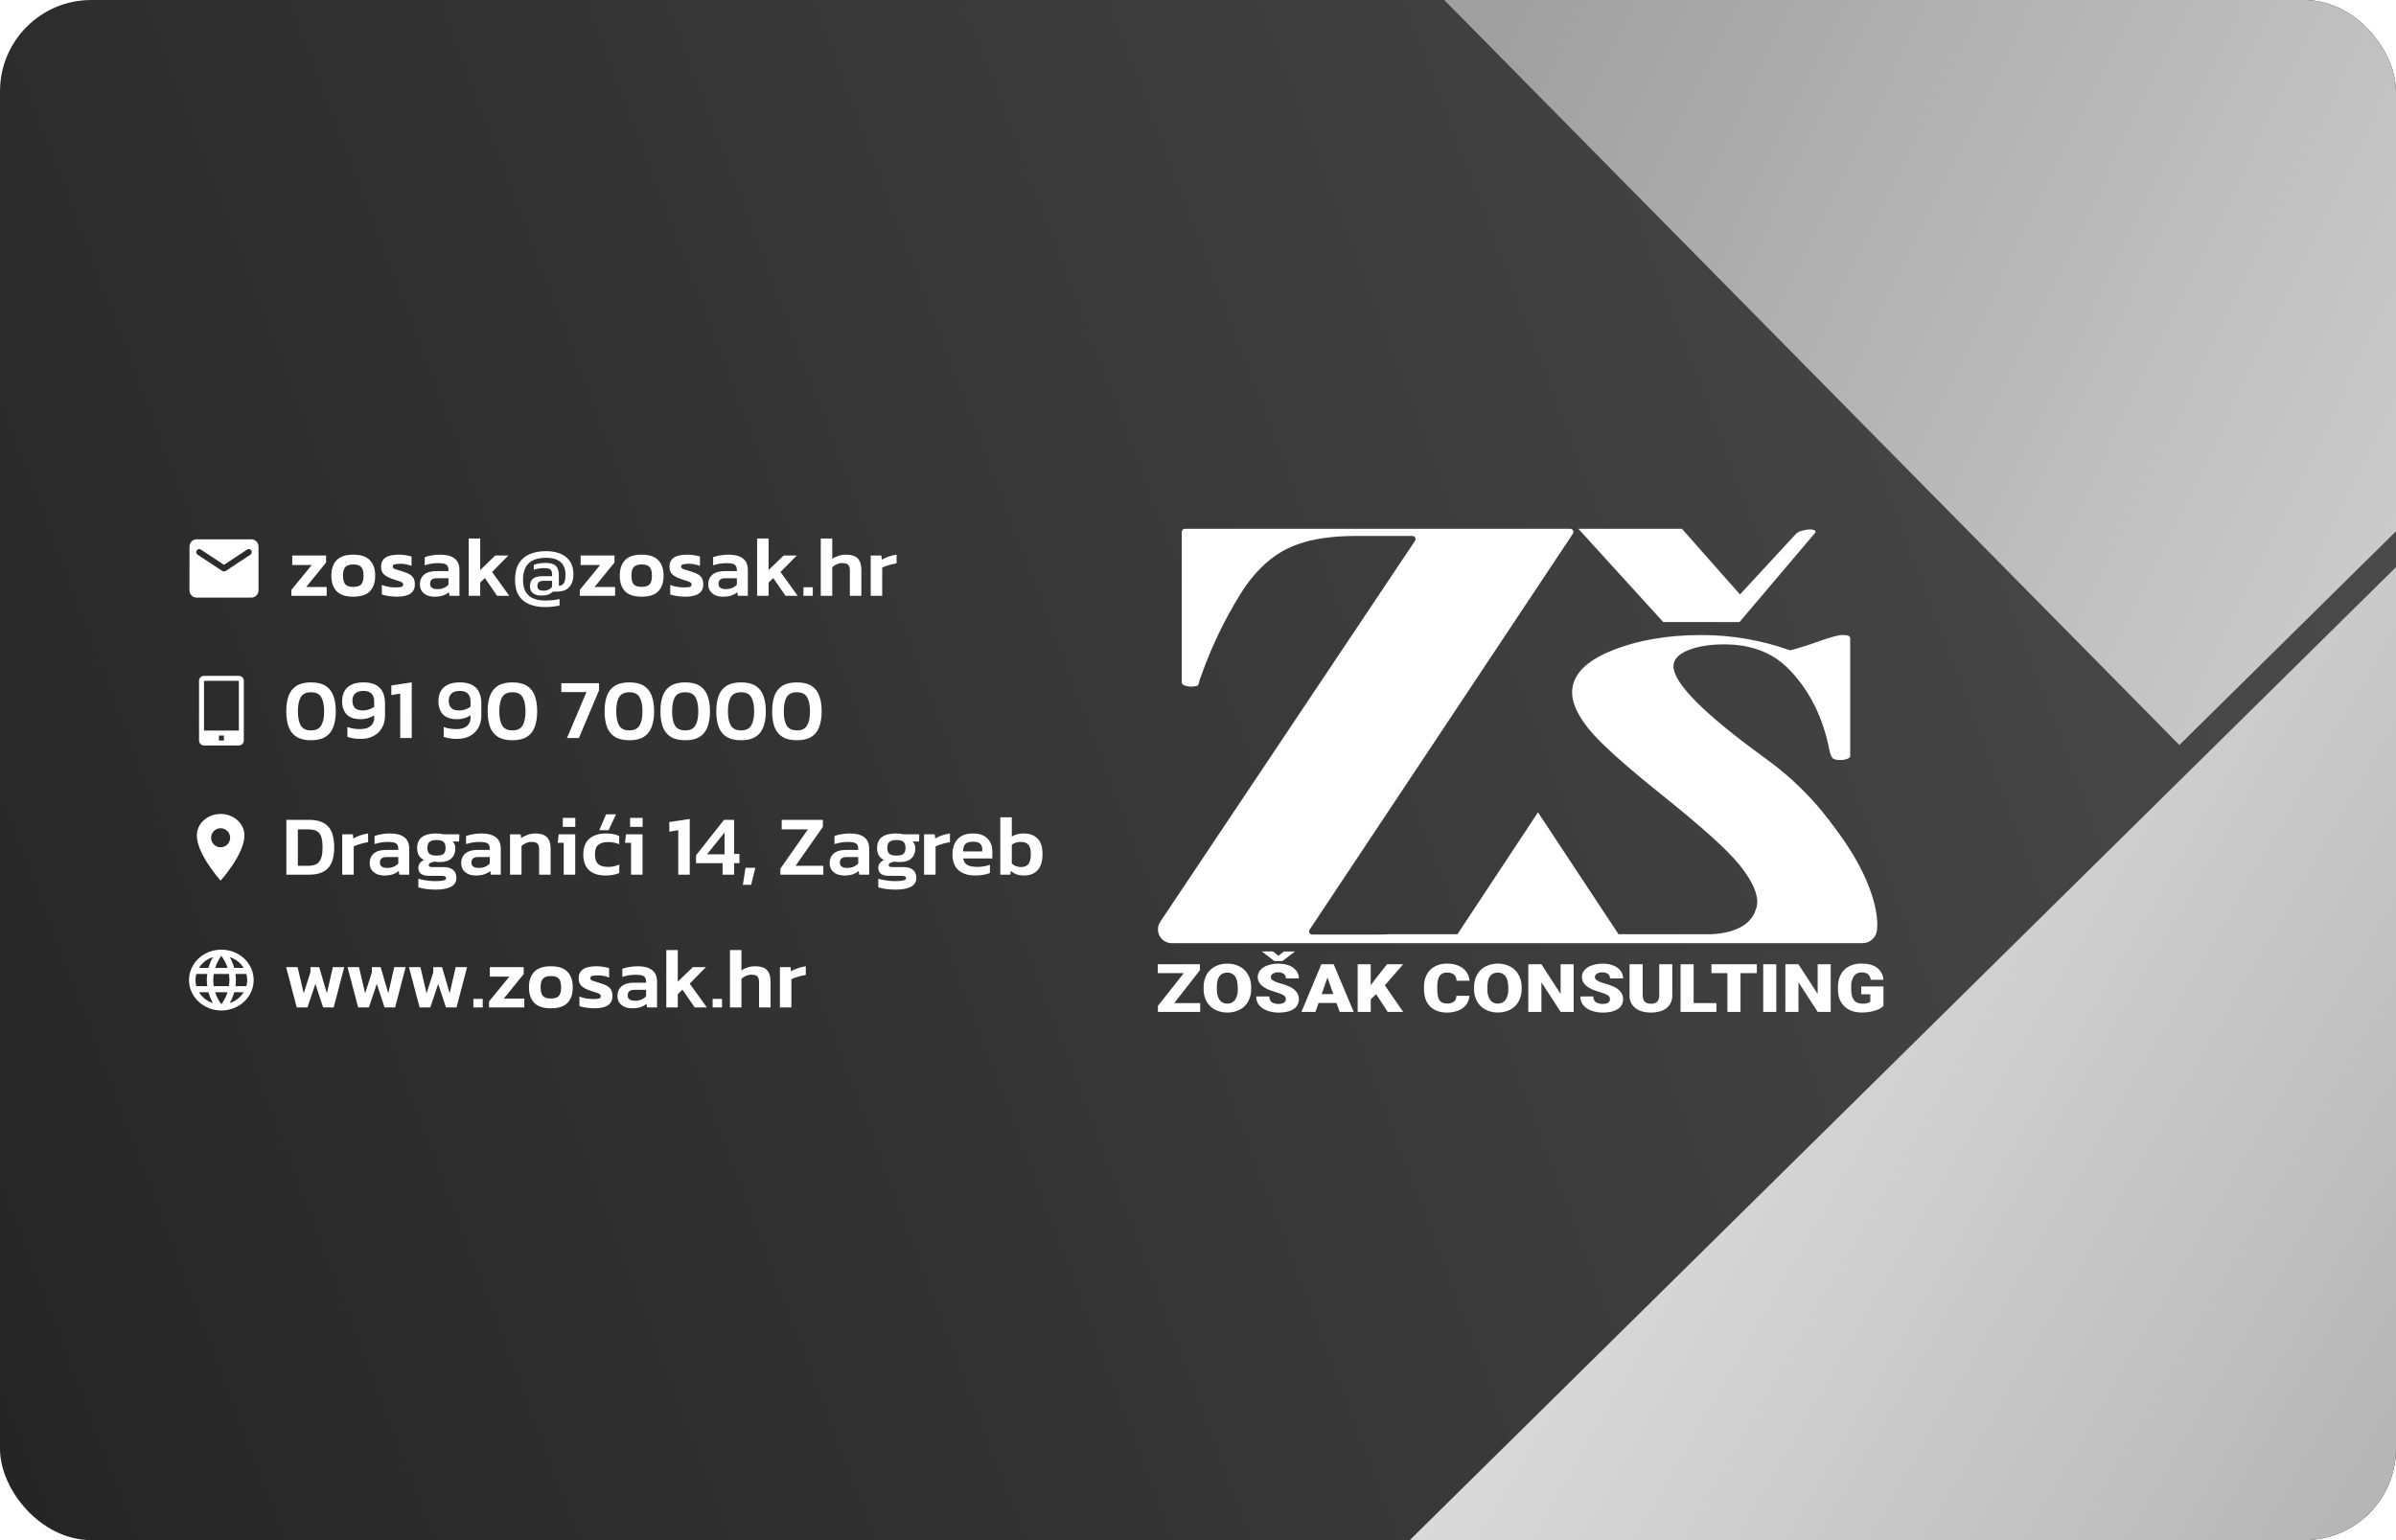 <svg width="1050" height="675" viewBox="0 0 1050 675" fill="none" xmlns="http://www.w3.org/2000/svg">
<g clip-path="url(#clip0_197_448)">
<rect width="1050" height="675" rx="40" fill="url(#paint0_linear_197_448)"/>
<g filter="url(#filter0_d_197_448)">
<rect x="594" y="698.479" width="845" height="628" transform="rotate(-44.615 594 698.479)" fill="url(#paint1_linear_197_448)"/>
</g>
<g filter="url(#filter1_d_197_448)">
<rect x="514" y="-120.521" width="845" height="628" transform="rotate(-44.615 514 -120.521)" fill="url(#paint2_linear_197_448)"/>
</g>
<path d="M110.264 236.38H86.054C84.389 236.38 83.043 237.815 83.043 239.57L83.027 258.709C83.027 260.464 84.389 261.899 86.054 261.899H110.264C111.929 261.899 113.291 260.464 113.291 258.709V239.57C113.291 237.815 111.929 236.38 110.264 236.38ZM109.659 243.158L98.961 250.208C98.477 250.527 97.841 250.527 97.357 250.208L86.659 243.158C86.507 243.069 86.374 242.947 86.268 242.802C86.162 242.656 86.085 242.49 86.042 242.312C85.999 242.134 85.991 241.949 86.018 241.768C86.044 241.587 86.106 241.413 86.198 241.258C86.29 241.102 86.411 240.968 86.554 240.863C86.697 240.758 86.859 240.685 87.029 240.648C87.199 240.611 87.375 240.611 87.546 240.648C87.716 240.684 87.878 240.757 88.021 240.862L98.159 247.544L108.297 240.862C108.44 240.757 108.602 240.684 108.772 240.648C108.943 240.611 109.119 240.611 109.289 240.648C109.459 240.685 109.621 240.758 109.764 240.863C109.907 240.968 110.028 241.102 110.12 241.258C110.212 241.413 110.274 241.587 110.3 241.768C110.327 241.949 110.319 242.134 110.275 242.312C110.232 242.49 110.155 242.656 110.05 242.802C109.944 242.947 109.811 243.069 109.659 243.158Z" fill="white"/>
<path d="M127.694 261.139V258.528L136.608 247.638H128.067V243.46H142.911V246.519L134.184 257.26H143.172V261.139H127.694ZM154.799 261.512C151.492 261.512 149.067 260.716 147.526 259.125C145.984 257.509 145.213 255.234 145.213 252.3C145.213 249.366 145.984 247.103 147.526 245.512C149.092 243.896 151.517 243.088 154.799 243.088C158.106 243.088 160.53 243.896 162.071 245.512C163.638 247.103 164.421 249.366 164.421 252.3C164.421 255.234 163.65 257.509 162.109 259.125C160.567 260.716 158.13 261.512 154.799 261.512ZM154.799 257.223C156.415 257.223 157.571 256.862 158.267 256.141C158.963 255.395 159.311 254.115 159.311 252.3C159.311 250.485 158.963 249.217 158.267 248.495C157.571 247.75 156.415 247.377 154.799 247.377C153.207 247.377 152.064 247.75 151.367 248.495C150.671 249.217 150.323 250.485 150.323 252.3C150.323 254.115 150.671 255.395 151.367 256.141C152.064 256.862 153.207 257.223 154.799 257.223ZM173.968 261.512C172.651 261.512 171.395 261.412 170.201 261.214C169.008 261.039 168.051 260.816 167.33 260.542V256.365C168.2 256.713 169.182 256.987 170.276 257.186C171.37 257.36 172.377 257.447 173.297 257.447C174.54 257.447 175.41 257.372 175.908 257.223C176.43 257.074 176.691 256.738 176.691 256.216C176.691 255.619 176.293 255.184 175.497 254.91C174.727 254.637 173.571 254.252 172.029 253.754C170.413 253.207 169.17 252.548 168.299 251.778C167.429 251.007 166.994 249.863 166.994 248.346C166.994 246.656 167.603 245.363 168.821 244.467C170.065 243.547 172.054 243.088 174.789 243.088C175.883 243.088 176.915 243.175 177.884 243.349C178.854 243.498 179.675 243.684 180.346 243.908V248.048C179.675 247.725 178.904 247.488 178.034 247.339C177.163 247.165 176.355 247.078 175.609 247.078C174.54 247.078 173.682 247.153 173.036 247.302C172.414 247.451 172.104 247.774 172.104 248.272C172.104 248.819 172.439 249.204 173.111 249.428C173.807 249.652 174.876 249.987 176.318 250.435C177.735 250.858 178.842 251.318 179.637 251.815C180.433 252.312 180.992 252.909 181.316 253.605C181.639 254.276 181.801 255.122 181.801 256.141C181.801 259.722 179.19 261.512 173.968 261.512ZM190.306 261.512C189.187 261.512 188.143 261.313 187.173 260.915C186.228 260.492 185.458 259.883 184.861 259.088C184.289 258.267 184.003 257.248 184.003 256.029C184.003 254.289 184.612 252.896 185.831 251.852C187.074 250.808 188.901 250.286 191.313 250.286H196.535V249.801C196.535 248.707 196.224 247.936 195.602 247.488C195.005 247.041 193.787 246.817 191.947 246.817C189.933 246.817 187.994 247.128 186.129 247.75V244.206C186.949 243.883 187.944 243.622 189.113 243.423C190.306 243.199 191.599 243.088 192.991 243.088C195.652 243.088 197.703 243.635 199.145 244.729C200.612 245.798 201.346 247.526 201.346 249.913V261.139H196.982L196.721 259.535C196.025 260.157 195.167 260.642 194.148 260.99C193.128 261.338 191.848 261.512 190.306 261.512ZM191.686 258.193C192.805 258.193 193.775 258.006 194.595 257.633C195.416 257.26 196.062 256.788 196.535 256.216V253.419H191.425C189.461 253.419 188.479 254.227 188.479 255.843C188.479 257.409 189.548 258.193 191.686 258.193ZM205.4 261.139V236.001H210.435V249.838L217.037 243.46H222.78L215.657 250.696L223.191 261.139H217.857L212.487 253.344L210.435 255.321V261.139H205.4ZM238.835 266.062C236.299 266.062 234.036 265.664 232.047 264.869C230.083 264.073 228.529 262.805 227.385 261.064C226.266 259.299 225.706 256.987 225.706 254.127C225.706 251.218 226.253 248.844 227.347 247.004C228.466 245.139 230.033 243.771 232.047 242.901C234.086 242.006 236.485 241.558 239.245 241.558C243.124 241.558 246.095 242.453 248.159 244.244C250.247 246.009 251.292 248.483 251.292 251.666C251.292 254.053 250.695 255.917 249.501 257.26C248.333 258.603 246.53 259.274 244.094 259.274H242.415C241.818 259.821 241.097 260.256 240.252 260.579C239.407 260.878 238.362 261.027 237.119 261.027C235.776 261.027 234.62 260.704 233.651 260.057C232.706 259.386 232.233 258.317 232.233 256.85C232.233 255.507 232.656 254.45 233.501 253.68C234.347 252.909 235.752 252.523 237.716 252.523H241.93V251.628C241.93 250.684 241.694 250.012 241.222 249.614C240.774 249.192 239.817 248.98 238.35 248.98C237.604 248.98 236.858 249.042 236.112 249.167C235.366 249.291 234.633 249.465 233.912 249.689V247.563C234.558 247.29 235.341 247.078 236.261 246.929C237.206 246.78 238.163 246.705 239.133 246.705C241.172 246.705 242.639 247.128 243.534 247.973C244.454 248.794 244.914 250.124 244.914 251.964V256.738C245.859 256.738 246.58 256.365 247.077 255.619C247.575 254.873 247.823 253.63 247.823 251.889C247.823 249.453 247.115 247.613 245.697 246.37C244.305 245.102 242.154 244.467 239.245 244.467C235.988 244.467 233.501 245.238 231.786 246.78C230.07 248.321 229.212 250.783 229.212 254.165C229.212 256.377 229.61 258.143 230.406 259.461C231.226 260.778 232.345 261.723 233.762 262.295C235.205 262.892 236.87 263.19 238.76 263.19C241.495 263.19 243.646 262.954 245.212 262.482V265.391C244.442 265.565 243.509 265.714 242.415 265.838C241.321 265.987 240.128 266.062 238.835 266.062ZM238.238 258.901C239.804 258.901 241.035 258.342 241.93 257.223V254.537H238.462C237.318 254.537 236.535 254.736 236.112 255.134C235.714 255.532 235.515 256.091 235.515 256.813C235.515 257.583 235.752 258.13 236.224 258.454C236.721 258.752 237.393 258.901 238.238 258.901ZM254.079 261.139V258.528L262.993 247.638H254.452V243.46H269.296V246.519L260.569 257.26H269.557V261.139H254.079ZM281.184 261.512C277.877 261.512 275.452 260.716 273.911 259.125C272.369 257.509 271.598 255.234 271.598 252.3C271.598 249.366 272.369 247.103 273.911 245.512C275.477 243.896 277.901 243.088 281.184 243.088C284.49 243.088 286.915 243.896 288.456 245.512C290.023 247.103 290.806 249.366 290.806 252.3C290.806 255.234 290.035 257.509 288.494 259.125C286.952 260.716 284.515 261.512 281.184 261.512ZM281.184 257.223C282.8 257.223 283.956 256.862 284.652 256.141C285.348 255.395 285.696 254.115 285.696 252.3C285.696 250.485 285.348 249.217 284.652 248.495C283.956 247.75 282.8 247.377 281.184 247.377C279.592 247.377 278.448 247.75 277.752 248.495C277.056 249.217 276.708 250.485 276.708 252.3C276.708 254.115 277.056 255.395 277.752 256.141C278.448 256.862 279.592 257.223 281.184 257.223ZM300.353 261.512C299.035 261.512 297.78 261.412 296.586 261.214C295.393 261.039 294.436 260.816 293.715 260.542V256.365C294.585 256.713 295.567 256.987 296.661 257.186C297.755 257.36 298.762 257.447 299.682 257.447C300.925 257.447 301.795 257.372 302.293 257.223C302.815 257.074 303.076 256.738 303.076 256.216C303.076 255.619 302.678 255.184 301.882 254.91C301.112 254.637 299.955 254.252 298.414 253.754C296.798 253.207 295.554 252.548 294.684 251.778C293.814 251.007 293.379 249.863 293.379 248.346C293.379 246.656 293.988 245.363 295.206 244.467C296.45 243.547 298.439 243.088 301.174 243.088C302.268 243.088 303.3 243.175 304.269 243.349C305.239 243.498 306.06 243.684 306.731 243.908V248.048C306.06 247.725 305.289 247.488 304.419 247.339C303.548 247.165 302.74 247.078 301.994 247.078C300.925 247.078 300.067 247.153 299.421 247.302C298.799 247.451 298.488 247.774 298.488 248.272C298.488 248.819 298.824 249.204 299.495 249.428C300.192 249.652 301.261 249.987 302.703 250.435C304.12 250.858 305.227 251.318 306.022 251.815C306.818 252.312 307.377 252.909 307.701 253.605C308.024 254.276 308.185 255.122 308.185 256.141C308.185 259.722 305.575 261.512 300.353 261.512ZM316.691 261.512C315.572 261.512 314.528 261.313 313.558 260.915C312.613 260.492 311.843 259.883 311.246 259.088C310.674 258.267 310.388 257.248 310.388 256.029C310.388 254.289 310.997 252.896 312.216 251.852C313.459 250.808 315.286 250.286 317.698 250.286H322.92V249.801C322.92 248.707 322.609 247.936 321.987 247.488C321.39 247.041 320.172 246.817 318.332 246.817C316.318 246.817 314.379 247.128 312.514 247.75V244.206C313.334 243.883 314.329 243.622 315.498 243.423C316.691 243.199 317.984 243.088 319.376 243.088C322.037 243.088 324.088 243.635 325.53 244.729C326.997 245.798 327.731 247.526 327.731 249.913V261.139H323.367L323.106 259.535C322.41 260.157 321.552 260.642 320.533 260.99C319.513 261.338 318.233 261.512 316.691 261.512ZM318.071 258.193C319.19 258.193 320.16 258.006 320.98 257.633C321.801 257.26 322.447 256.788 322.92 256.216V253.419H317.81C315.846 253.419 314.864 254.227 314.864 255.843C314.864 257.409 315.933 258.193 318.071 258.193ZM331.785 261.139V236.001H336.82V249.838L343.422 243.46H349.165L342.042 250.696L349.576 261.139H344.242L338.872 253.344L336.82 255.321V261.139H331.785ZM352.091 261.139V257.372H356.194V261.139H352.091ZM359.685 261.139V236.001H364.72V244.952C365.441 244.405 366.323 243.958 367.368 243.61C368.412 243.262 369.543 243.088 370.762 243.088C373.099 243.088 374.802 243.635 375.871 244.729C376.94 245.823 377.475 247.513 377.475 249.801V261.139H372.44V250.062C372.44 248.868 372.191 248.023 371.694 247.526C371.222 247.028 370.327 246.78 369.009 246.78C368.238 246.78 367.455 246.954 366.659 247.302C365.888 247.65 365.242 248.085 364.72 248.607V261.139H359.685ZM381.574 261.139V243.46H386.236L386.46 245.288C387.256 244.791 388.238 244.343 389.407 243.945C390.6 243.523 391.769 243.237 392.912 243.088V246.892C392.241 246.991 391.508 247.14 390.712 247.339C389.916 247.538 389.158 247.762 388.437 248.011C387.716 248.259 387.107 248.52 386.609 248.794V261.139H381.574Z" fill="white"/>
<path d="M104.665 296.205H89.406C88.828 296.205 88.274 296.435 87.865 296.844C87.456 297.252 87.227 297.807 87.227 298.385V324.542C87.227 325.12 87.456 325.674 87.865 326.083C88.274 326.492 88.828 326.722 89.406 326.722H104.665C105.243 326.722 105.797 326.492 106.206 326.083C106.615 325.674 106.844 325.12 106.844 324.542V298.385C106.844 297.807 106.615 297.252 106.206 296.844C105.797 296.435 105.243 296.205 104.665 296.205ZM98.125 324.542H95.946V322.362H98.125V324.542ZM89.406 320.182V298.385H104.665V320.182H89.406Z" fill="white"/>
<path d="M136.303 324.433C133.668 324.433 131.554 323.936 129.963 322.941C128.372 321.947 127.216 320.505 126.495 318.615C125.798 316.7 125.45 314.413 125.45 311.752C125.45 309.067 125.798 306.78 126.495 304.89C127.216 303 128.372 301.558 129.963 300.563C131.554 299.569 133.668 299.072 136.303 299.072C138.939 299.072 141.053 299.569 142.644 300.563C144.235 301.558 145.379 303 146.075 304.89C146.796 306.78 147.157 309.067 147.157 311.752C147.157 314.413 146.796 316.7 146.075 318.615C145.379 320.505 144.235 321.947 142.644 322.941C141.053 323.936 138.939 324.433 136.303 324.433ZM136.303 320.107C138.467 320.107 139.959 319.386 140.779 317.944C141.624 316.501 142.047 314.438 142.047 311.752C142.047 309.067 141.624 307.003 140.779 305.561C139.959 304.119 138.467 303.398 136.303 303.398C134.14 303.398 132.636 304.119 131.791 305.561C130.97 307.003 130.56 309.067 130.56 311.752C130.56 314.438 130.97 316.501 131.791 317.944C132.636 319.386 134.14 320.107 136.303 320.107ZM158.131 323.836C156.888 323.836 155.806 323.762 154.886 323.613C153.966 323.463 153.084 323.24 152.238 322.941V318.615C153.805 319.236 155.657 319.547 157.795 319.547C159.859 319.547 161.401 319.1 162.42 318.205C163.465 317.309 163.987 316.128 163.987 314.661V313.505C163.191 314.052 162.259 314.475 161.189 314.773C160.12 315.072 159.138 315.221 158.243 315.221C155.384 315.221 153.283 314.525 151.94 313.132C150.597 311.74 149.926 309.776 149.926 307.239C149.926 305.623 150.249 304.206 150.896 302.988C151.567 301.769 152.586 300.812 153.954 300.116C155.346 299.42 157.124 299.072 159.287 299.072C162.42 299.072 164.77 299.842 166.336 301.384C167.928 302.926 168.723 305.3 168.723 308.508V313.654C168.723 315.644 168.288 317.409 167.418 318.951C166.573 320.467 165.354 321.661 163.763 322.531C162.196 323.401 160.319 323.836 158.131 323.836ZM159.175 311.379C159.996 311.379 160.829 311.23 161.674 310.932C162.52 310.633 163.29 310.248 163.987 309.776V307.501C163.987 304.368 162.408 302.801 159.25 302.801C157.659 302.801 156.453 303.187 155.632 303.957C154.837 304.728 154.439 305.76 154.439 307.053C154.439 308.421 154.787 309.49 155.483 310.26C156.179 311.006 157.41 311.379 159.175 311.379ZM175.404 323.463V303.995L171.488 304.629V300.414L180.439 299.072V323.463H175.404ZM200.344 323.836C199.101 323.836 198.02 323.762 197.1 323.613C196.18 323.463 195.297 323.24 194.452 322.941V318.615C196.018 319.236 197.87 319.547 200.009 319.547C202.073 319.547 203.614 319.1 204.634 318.205C205.678 317.309 206.2 316.128 206.2 314.661V313.505C205.404 314.052 204.472 314.475 203.403 314.773C202.334 315.072 201.351 315.221 200.456 315.221C197.597 315.221 195.496 314.525 194.153 313.132C192.811 311.74 192.139 309.776 192.139 307.239C192.139 305.623 192.462 304.206 193.109 302.988C193.78 301.769 194.8 300.812 196.167 300.116C197.56 299.42 199.337 299.072 201.501 299.072C204.634 299.072 206.983 299.842 208.55 301.384C210.141 302.926 210.937 305.3 210.937 308.508V313.654C210.937 315.644 210.501 317.409 209.631 318.951C208.786 320.467 207.567 321.661 205.976 322.531C204.41 323.401 202.532 323.836 200.344 323.836ZM201.389 311.379C202.209 311.379 203.042 311.23 203.888 310.932C204.733 310.633 205.504 310.248 206.2 309.776V307.501C206.2 304.368 204.621 302.801 201.463 302.801C199.872 302.801 198.666 303.187 197.846 303.957C197.05 304.728 196.652 305.76 196.652 307.053C196.652 308.421 197 309.49 197.696 310.26C198.393 311.006 199.623 311.379 201.389 311.379ZM224.554 324.433C221.919 324.433 219.805 323.936 218.214 322.941C216.623 321.947 215.467 320.505 214.745 318.615C214.049 316.7 213.701 314.413 213.701 311.752C213.701 309.067 214.049 306.78 214.745 304.89C215.467 303 216.623 301.558 218.214 300.563C219.805 299.569 221.919 299.072 224.554 299.072C227.19 299.072 229.303 299.569 230.895 300.563C232.486 301.558 233.63 303 234.326 304.89C235.047 306.78 235.408 309.067 235.408 311.752C235.408 314.413 235.047 316.7 234.326 318.615C233.63 320.505 232.486 321.947 230.895 322.941C229.303 323.936 227.19 324.433 224.554 324.433ZM224.554 320.107C226.718 320.107 228.209 319.386 229.03 317.944C229.875 316.501 230.298 314.438 230.298 311.752C230.298 309.067 229.875 307.003 229.03 305.561C228.209 304.119 226.718 303.398 224.554 303.398C222.391 303.398 220.887 304.119 220.042 305.561C219.221 307.003 218.811 309.067 218.811 311.752C218.811 314.438 219.221 316.501 220.042 317.944C220.887 319.386 222.391 320.107 224.554 320.107ZM248.46 323.463L257.001 303.323H245.999V299.445H262.521V302.54L253.682 323.463H248.46ZM275.8 324.433C273.165 324.433 271.051 323.936 269.46 322.941C267.869 321.947 266.713 320.505 265.991 318.615C265.295 316.7 264.947 314.413 264.947 311.752C264.947 309.067 265.295 306.78 265.991 304.89C266.713 303 267.869 301.558 269.46 300.563C271.051 299.569 273.165 299.072 275.8 299.072C278.436 299.072 280.549 299.569 282.141 300.563C283.732 301.558 284.876 303 285.572 304.89C286.293 306.78 286.654 309.067 286.654 311.752C286.654 314.413 286.293 316.7 285.572 318.615C284.876 320.505 283.732 321.947 282.141 322.941C280.549 323.936 278.436 324.433 275.8 324.433ZM275.8 320.107C277.964 320.107 279.455 319.386 280.276 317.944C281.121 316.501 281.544 314.438 281.544 311.752C281.544 309.067 281.121 307.003 280.276 305.561C279.455 304.119 277.964 303.398 275.8 303.398C273.637 303.398 272.133 304.119 271.288 305.561C270.467 307.003 270.057 309.067 270.057 311.752C270.057 314.438 270.467 316.501 271.288 317.944C272.133 319.386 273.637 320.107 275.8 320.107ZM300.276 324.433C297.64 324.433 295.527 323.936 293.936 322.941C292.344 321.947 291.188 320.505 290.467 318.615C289.771 316.7 289.423 314.413 289.423 311.752C289.423 309.067 289.771 306.78 290.467 304.89C291.188 303 292.344 301.558 293.936 300.563C295.527 299.569 297.64 299.072 300.276 299.072C302.912 299.072 305.025 299.569 306.616 300.563C308.208 301.558 309.352 303 310.048 304.89C310.769 306.78 311.129 309.067 311.129 311.752C311.129 314.413 310.769 316.7 310.048 318.615C309.352 320.505 308.208 321.947 306.616 322.941C305.025 323.936 302.912 324.433 300.276 324.433ZM300.276 320.107C302.439 320.107 303.931 319.386 304.752 317.944C305.597 316.501 306.02 314.438 306.02 311.752C306.02 309.067 305.597 307.003 304.752 305.561C303.931 304.119 302.439 303.398 300.276 303.398C298.113 303.398 296.609 304.119 295.763 305.561C294.943 307.003 294.532 309.067 294.532 311.752C294.532 314.438 294.943 316.501 295.763 317.944C296.609 319.386 298.113 320.107 300.276 320.107ZM324.752 324.433C322.116 324.433 320.003 323.936 318.411 322.941C316.82 321.947 315.664 320.505 314.943 318.615C314.247 316.7 313.899 314.413 313.899 311.752C313.899 309.067 314.247 306.78 314.943 304.89C315.664 303 316.82 301.558 318.411 300.563C320.003 299.569 322.116 299.072 324.752 299.072C327.387 299.072 329.501 299.569 331.092 300.563C332.683 301.558 333.827 303 334.523 304.89C335.244 306.78 335.605 309.067 335.605 311.752C335.605 314.413 335.244 316.7 334.523 318.615C333.827 320.505 332.683 321.947 331.092 322.941C329.501 323.936 327.387 324.433 324.752 324.433ZM324.752 320.107C326.915 320.107 328.407 319.386 329.227 317.944C330.073 316.501 330.495 314.438 330.495 311.752C330.495 309.067 330.073 307.003 329.227 305.561C328.407 304.119 326.915 303.398 324.752 303.398C322.589 303.398 321.084 304.119 320.239 305.561C319.418 307.003 319.008 309.067 319.008 311.752C319.008 314.438 319.418 316.501 320.239 317.944C321.084 319.386 322.589 320.107 324.752 320.107ZM349.227 324.433C346.592 324.433 344.478 323.936 342.887 322.941C341.296 321.947 340.14 320.505 339.419 318.615C338.722 316.7 338.374 314.413 338.374 311.752C338.374 309.067 338.722 306.78 339.419 304.89C340.14 303 341.296 301.558 342.887 300.563C344.478 299.569 346.592 299.072 349.227 299.072C351.863 299.072 353.977 299.569 355.568 300.563C357.159 301.558 358.303 303 358.999 304.89C359.72 306.78 360.081 309.067 360.081 311.752C360.081 314.413 359.72 316.7 358.999 318.615C358.303 320.505 357.159 321.947 355.568 322.941C353.977 323.936 351.863 324.433 349.227 324.433ZM349.227 320.107C351.391 320.107 352.883 319.386 353.703 317.944C354.548 316.501 354.971 314.438 354.971 311.752C354.971 309.067 354.548 307.003 353.703 305.561C352.883 304.119 351.391 303.398 349.227 303.398C347.064 303.398 345.56 304.119 344.715 305.561C343.894 307.003 343.484 309.067 343.484 311.752C343.484 314.438 343.894 316.501 344.715 317.944C345.56 319.386 347.064 320.107 349.227 320.107Z" fill="white"/>
<path d="M96.686 356.735C90.929 356.735 86.258 360.94 86.258 366.121C86.258 374.463 96.686 385.935 96.686 385.935C96.686 385.935 107.115 374.463 107.115 366.121C107.115 360.94 102.444 356.735 96.686 356.735ZM96.686 371.335C95.861 371.335 95.055 371.09 94.369 370.632C93.683 370.173 93.148 369.522 92.832 368.76C92.517 367.998 92.434 367.159 92.595 366.35C92.756 365.54 93.153 364.797 93.737 364.214C94.32 363.63 95.063 363.233 95.873 363.072C96.682 362.911 97.52 362.994 98.283 363.31C99.045 363.625 99.696 364.16 100.155 364.846C100.613 365.532 100.858 366.338 100.858 367.163C100.857 368.269 100.417 369.33 99.635 370.112C98.853 370.894 97.792 371.334 96.686 371.335Z" fill="white"/>
<path d="M125.497 383.335V359.316H135.567C139.172 359.316 141.882 360.248 143.698 362.113C145.538 363.953 146.458 367.061 146.458 371.437C146.458 375.565 145.55 378.586 143.735 380.5C141.945 382.39 139.222 383.335 135.567 383.335H125.497ZM130.532 379.456H134.858C136.276 379.456 137.469 379.245 138.439 378.822C139.409 378.374 140.13 377.579 140.602 376.435C141.099 375.266 141.348 373.6 141.348 371.437C141.348 369.274 141.124 367.621 140.677 366.477C140.229 365.333 139.533 364.55 138.588 364.127C137.643 363.704 136.4 363.493 134.858 363.493H130.532V379.456ZM149.973 383.335V365.656H154.635L154.858 367.484C155.654 366.987 156.636 366.539 157.805 366.141C158.998 365.718 160.167 365.432 161.311 365.283V369.088C160.639 369.187 159.906 369.336 159.11 369.535C158.315 369.734 157.556 369.958 156.835 370.206C156.114 370.455 155.505 370.716 155.008 370.99V383.335H149.973ZM168.314 383.708C167.195 383.708 166.151 383.509 165.181 383.111C164.236 382.688 163.465 382.079 162.869 381.283C162.297 380.463 162.011 379.443 162.011 378.225C162.011 376.485 162.62 375.092 163.838 374.048C165.082 373.004 166.909 372.481 169.321 372.481H174.542V371.997C174.542 370.903 174.232 370.132 173.61 369.684C173.013 369.237 171.795 369.013 169.955 369.013C167.941 369.013 166.002 369.324 164.137 369.945V366.402C164.957 366.079 165.952 365.818 167.121 365.619C168.314 365.395 169.607 365.283 170.999 365.283C173.66 365.283 175.711 365.83 177.153 366.924C178.62 367.994 179.354 369.722 179.354 372.109V383.335H174.99L174.729 381.731C174.033 382.353 173.175 382.837 172.156 383.186C171.136 383.534 169.856 383.708 168.314 383.708ZM169.694 380.388C170.813 380.388 171.783 380.202 172.603 379.829C173.424 379.456 174.07 378.983 174.542 378.412V375.614H169.433C167.469 375.614 166.486 376.422 166.486 378.039C166.486 379.605 167.556 380.388 169.694 380.388ZM190.867 389.899C189.55 389.899 188.195 389.812 186.802 389.638C185.435 389.464 184.278 389.215 183.334 388.892V385.125C184.328 385.448 185.497 385.697 186.839 385.871C188.182 386.07 189.438 386.169 190.606 386.169C192.322 386.169 193.565 386.07 194.336 385.871C195.107 385.697 195.492 385.374 195.492 384.901C195.492 384.503 195.318 384.23 194.97 384.081C194.647 383.931 193.951 383.857 192.881 383.857H188.07C184.913 383.857 183.334 382.688 183.334 380.351C183.334 379.63 183.533 378.971 183.93 378.374C184.328 377.778 184.962 377.305 185.832 376.957C183.818 375.938 182.811 374.222 182.811 371.81C182.811 369.523 183.52 367.869 184.937 366.85C186.355 365.805 188.456 365.283 191.24 365.283C191.812 365.283 192.434 365.333 193.105 365.432C193.801 365.507 194.324 365.582 194.672 365.656H201.31L201.199 368.826H198.401C199.172 369.548 199.558 370.555 199.558 371.847C199.558 373.663 198.986 375.117 197.842 376.211C196.698 377.28 195.007 377.815 192.77 377.815C192.372 377.815 191.986 377.802 191.613 377.778C191.265 377.728 190.905 377.678 190.532 377.628C189.786 377.728 189.152 377.902 188.63 378.151C188.132 378.399 187.884 378.735 187.884 379.158C187.884 379.729 188.393 380.015 189.413 380.015H194.411C196.201 380.015 197.581 380.426 198.551 381.246C199.52 382.042 200.005 383.21 200.005 384.752C200.005 386.492 199.222 387.785 197.655 388.631C196.089 389.476 193.826 389.899 190.867 389.899ZM191.278 374.98C192.77 374.98 193.801 374.732 194.373 374.234C194.97 373.712 195.268 372.842 195.268 371.624C195.268 370.405 194.97 369.523 194.373 368.976C193.801 368.429 192.77 368.155 191.278 368.155C189.86 368.155 188.841 368.429 188.219 368.976C187.598 369.498 187.287 370.38 187.287 371.624C187.287 372.767 187.573 373.613 188.145 374.16C188.742 374.707 189.786 374.98 191.278 374.98ZM208.415 383.708C207.296 383.708 206.252 383.509 205.282 383.111C204.337 382.688 203.566 382.079 202.97 381.283C202.398 380.463 202.112 379.443 202.112 378.225C202.112 376.485 202.721 375.092 203.939 374.048C205.182 373.004 207.01 372.481 209.422 372.481H214.643V371.997C214.643 370.903 214.332 370.132 213.711 369.684C213.114 369.237 211.896 369.013 210.056 369.013C208.042 369.013 206.102 369.324 204.238 369.945V366.402C205.058 366.079 206.053 365.818 207.221 365.619C208.415 365.395 209.708 365.283 211.1 365.283C213.761 365.283 215.812 365.83 217.254 366.924C218.721 367.994 219.455 369.722 219.455 372.109V383.335H215.091L214.83 381.731C214.134 382.353 213.276 382.837 212.256 383.186C211.237 383.534 209.956 383.708 208.415 383.708ZM209.795 380.388C210.914 380.388 211.883 380.202 212.704 379.829C213.524 379.456 214.171 378.983 214.643 378.412V375.614H209.534C207.569 375.614 206.587 376.422 206.587 378.039C206.587 379.605 207.656 380.388 209.795 380.388ZM223.509 383.335V365.656H228.171L228.358 367.335C229.079 366.788 229.986 366.315 231.08 365.917C232.199 365.495 233.368 365.283 234.586 365.283C236.923 365.283 238.626 365.83 239.696 366.924C240.765 368.018 241.299 369.709 241.299 371.997V383.335H236.264V372.258C236.264 371.064 236.016 370.219 235.518 369.722C235.046 369.224 234.151 368.976 232.833 368.976C232.062 368.976 231.279 369.15 230.483 369.498C229.713 369.846 229.066 370.281 228.544 370.803V383.335H223.509ZM246.63 362.411V358.458H252.112V362.411H246.63ZM247.04 383.335V369.386H244.392L244.839 365.656H252.075V383.335H247.04ZM262.628 363.866L265.611 356.892H269.975L266.693 363.866H262.628ZM265.388 383.708C262.23 383.708 259.806 382.924 258.115 381.358C256.449 379.792 255.616 377.504 255.616 374.495C255.616 371.387 256.511 369.075 258.301 367.558C260.116 366.042 262.528 365.283 265.537 365.283C266.78 365.283 267.849 365.37 268.744 365.544C269.639 365.718 270.51 366.004 271.355 366.402V370.02C270.733 369.722 270.012 369.485 269.192 369.311C268.371 369.137 267.489 369.05 266.544 369.05C264.654 369.05 263.212 369.448 262.217 370.244C261.223 371.015 260.725 372.432 260.725 374.495C260.725 376.385 261.173 377.765 262.068 378.635C262.988 379.506 264.468 379.941 266.506 379.941C267.377 379.941 268.222 379.854 269.043 379.68C269.888 379.506 270.671 379.245 271.392 378.896V382.626C269.726 383.347 267.725 383.708 265.388 383.708ZM276.131 362.411V358.458H281.614V362.411H276.131ZM276.542 383.335V369.386H273.894L274.341 365.656H281.577V383.335H276.542ZM297.229 383.335V363.866L293.313 364.5V360.286L302.264 358.943V383.335H297.229ZM316.66 383.335V378.3H305.023V374.868L317.294 359.316H321.695V374.234H324.044V378.3H321.695V383.335H316.66ZM309.835 374.421H317.518V364.873L309.835 374.421ZM325.546 387.81L326.703 380.314H331.029L329.164 387.81H325.546ZM341.973 383.335V380.724L354.057 363.493H342.57V359.316H360.621V362.374L348.649 379.456H360.807V383.335H341.973ZM369.874 383.708C368.755 383.708 367.711 383.509 366.741 383.111C365.797 382.688 365.026 382.079 364.429 381.283C363.857 380.463 363.571 379.443 363.571 378.225C363.571 376.485 364.18 375.092 365.399 374.048C366.642 373.004 368.469 372.481 370.881 372.481H376.103V371.997C376.103 370.903 375.792 370.132 375.17 369.684C374.574 369.237 373.355 369.013 371.515 369.013C369.501 369.013 367.562 369.324 365.697 369.945V366.402C366.518 366.079 367.512 365.818 368.681 365.619C369.874 365.395 371.167 365.283 372.56 365.283C375.22 365.283 377.271 365.83 378.713 366.924C380.18 367.994 380.914 369.722 380.914 372.109V383.335H376.55L376.289 381.731C375.593 382.353 374.735 382.837 373.716 383.186C372.696 383.534 371.416 383.708 369.874 383.708ZM371.254 380.388C372.373 380.388 373.343 380.202 374.163 379.829C374.984 379.456 375.63 378.983 376.103 378.412V375.614H370.993C369.029 375.614 368.047 376.422 368.047 378.039C368.047 379.605 369.116 380.388 371.254 380.388ZM392.428 389.899C391.11 389.899 389.755 389.812 388.362 389.638C386.995 389.464 385.839 389.215 384.894 388.892V385.125C385.888 385.448 387.057 385.697 388.4 385.871C389.742 386.07 390.998 386.169 392.167 386.169C393.882 386.169 395.126 386.07 395.896 385.871C396.667 385.697 397.052 385.374 397.052 384.901C397.052 384.503 396.878 384.23 396.53 384.081C396.207 383.931 395.511 383.857 394.442 383.857H389.631C386.473 383.857 384.894 382.688 384.894 380.351C384.894 379.63 385.093 378.971 385.491 378.374C385.888 377.778 386.522 377.305 387.393 376.957C385.379 375.938 384.372 374.222 384.372 371.81C384.372 369.523 385.08 367.869 386.498 366.85C387.915 365.805 390.016 365.283 392.801 365.283C393.373 365.283 393.994 365.333 394.666 365.432C395.362 365.507 395.884 365.582 396.232 365.656H402.871L402.759 368.826H399.962C400.732 369.548 401.118 370.555 401.118 371.847C401.118 373.663 400.546 375.117 399.402 376.211C398.258 377.28 396.568 377.815 394.33 377.815C393.932 377.815 393.547 377.802 393.174 377.778C392.826 377.728 392.465 377.678 392.092 377.628C391.346 377.728 390.712 377.902 390.19 378.151C389.693 378.399 389.444 378.735 389.444 379.158C389.444 379.729 389.954 380.015 390.973 380.015H395.971C397.761 380.015 399.141 380.426 400.111 381.246C401.08 382.042 401.565 383.21 401.565 384.752C401.565 386.492 400.782 387.785 399.216 388.631C397.649 389.476 395.387 389.899 392.428 389.899ZM392.838 374.98C394.33 374.98 395.362 374.732 395.934 374.234C396.53 373.712 396.829 372.842 396.829 371.624C396.829 370.405 396.53 369.523 395.934 368.976C395.362 368.429 394.33 368.155 392.838 368.155C391.421 368.155 390.401 368.429 389.78 368.976C389.158 369.498 388.847 370.38 388.847 371.624C388.847 372.767 389.133 373.613 389.705 374.16C390.302 374.707 391.346 374.98 392.838 374.98ZM404.964 383.335V365.656H409.626L409.85 367.484C410.646 366.987 411.628 366.539 412.796 366.141C413.99 365.718 415.159 365.432 416.302 365.283V369.088C415.631 369.187 414.897 369.336 414.102 369.535C413.306 369.734 412.548 369.958 411.827 370.206C411.106 370.455 410.497 370.716 409.999 370.99V383.335H404.964ZM427.361 383.708C424.303 383.708 421.879 382.949 420.088 381.433C418.298 379.891 417.403 377.566 417.403 374.458C417.403 371.649 418.149 369.423 419.641 367.782C421.158 366.116 423.408 365.283 426.392 365.283C429.127 365.283 431.215 366.004 432.657 367.446C434.124 368.864 434.858 370.729 434.858 373.041V376.248H422.065C422.339 377.666 422.985 378.635 424.005 379.158C425.049 379.68 426.516 379.941 428.406 379.941C429.35 379.941 430.308 379.854 431.277 379.68C432.272 379.506 433.117 379.282 433.813 379.008V382.589C432.993 382.962 432.036 383.235 430.942 383.409C429.848 383.608 428.654 383.708 427.361 383.708ZM422.065 373.153H430.457V372.183C430.457 371.164 430.158 370.368 429.562 369.796C428.965 369.199 427.958 368.901 426.541 368.901C424.875 368.901 423.706 369.237 423.035 369.908C422.388 370.579 422.065 371.661 422.065 373.153ZM448.769 383.708C447.526 383.708 446.444 383.546 445.524 383.223C444.604 382.875 443.759 382.365 442.988 381.694L442.727 383.335H438.363V358.197H443.398V366.626C444.119 366.178 444.928 365.843 445.823 365.619C446.718 365.395 447.65 365.283 448.62 365.283C451.156 365.283 453.158 366.004 454.625 367.446C456.116 368.864 456.862 371.164 456.862 374.346C456.862 377.529 456.129 379.891 454.662 381.433C453.22 382.949 451.255 383.708 448.769 383.708ZM447.352 380.015C448.968 380.015 450.099 379.543 450.746 378.598C451.417 377.653 451.753 376.236 451.753 374.346C451.753 372.382 451.392 371.002 450.671 370.206C449.975 369.386 448.856 368.976 447.314 368.976C446.544 368.976 445.81 369.088 445.114 369.311C444.443 369.535 443.871 369.858 443.398 370.281V378.412C443.896 378.934 444.48 379.332 445.151 379.605C445.848 379.879 446.581 380.015 447.352 380.015Z" fill="white"/>
<path d="M103.177 432.206C103.291 431.326 103.376 430.446 103.376 429.539C103.376 428.632 103.291 427.752 103.177 426.872H107.966C108.192 427.726 108.334 428.619 108.334 429.539C108.334 430.459 108.192 431.352 107.966 432.206M100.67 439.619C101.52 438.139 102.171 436.539 102.625 434.872H106.804C105.431 437.097 103.254 438.782 100.67 439.619ZM100.316 432.206H93.686C93.544 431.326 93.459 430.446 93.459 429.539C93.459 428.632 93.544 427.739 93.686 426.872H100.316C100.443 427.739 100.542 428.632 100.542 429.539C100.542 430.446 100.443 431.326 100.316 432.206ZM97.001 440.152C95.825 438.552 94.876 436.779 94.295 434.872H99.707C99.126 436.779 98.177 438.552 97.001 440.152ZM91.334 424.206H87.197C88.556 421.975 90.732 420.288 93.317 419.459C92.467 420.939 91.83 422.539 91.334 424.206ZM87.197 434.872H91.334C91.83 436.539 92.467 438.139 93.317 439.619C90.737 438.781 88.564 437.096 87.197 434.872ZM86.036 432.206C85.809 431.352 85.667 430.459 85.667 429.539C85.667 428.619 85.809 427.726 86.036 426.872H90.824C90.711 427.752 90.626 428.632 90.626 429.539C90.626 430.446 90.711 431.326 90.824 432.206M97.001 418.912C98.177 420.512 99.126 422.299 99.707 424.206H94.295C94.876 422.299 95.825 420.512 97.001 418.912ZM106.804 424.206H102.625C102.181 422.554 101.525 420.96 100.67 419.459C103.276 420.299 105.444 421.992 106.804 424.206ZM97.001 416.206C89.166 416.206 82.834 422.206 82.834 429.539C82.834 433.075 84.326 436.467 86.983 438.967C88.299 440.205 89.861 441.187 91.579 441.857C93.298 442.527 95.14 442.872 97.001 442.872C100.758 442.872 104.361 441.467 107.018 438.967C109.675 436.467 111.167 433.075 111.167 429.539C111.167 427.788 110.801 426.054 110.089 424.436C109.377 422.819 108.333 421.349 107.018 420.111C105.702 418.873 104.141 417.891 102.422 417.221C100.703 416.55 98.861 416.206 97.001 416.206Z" fill="white"/>
<path d="M130.042 441.539L125.38 423.86H130.415L133.1 435.348L136.047 426.135V423.86H139.888L143.245 435.348L145.856 423.86H150.853L146.229 441.539H141.604L138.21 431.208L134.741 441.539H130.042ZM156.958 441.539L152.296 423.86H157.331L160.016 435.348L162.963 426.135V423.86H166.804L170.161 435.348L172.772 423.86H177.769L173.145 441.539H168.52L165.126 431.208L161.657 441.539H156.958ZM183.874 441.539L179.212 423.86H184.247L186.932 435.348L189.879 426.135V423.86H193.72L197.077 435.348L199.688 423.86H204.685L200.061 441.539H195.436L192.042 431.208L188.573 441.539H183.874ZM207.439 441.539V437.772H211.542V441.539H207.439ZM214.286 441.539V438.928L223.2 428.038H214.659V423.86H229.503V426.919L220.776 437.66H229.764V441.539H214.286ZM241.391 441.912C238.084 441.912 235.659 441.116 234.118 439.525C232.576 437.909 231.806 435.634 231.806 432.7C231.806 429.766 232.576 427.503 234.118 425.912C235.684 424.295 238.109 423.487 241.391 423.487C244.698 423.487 247.122 424.295 248.663 425.912C250.23 427.503 251.013 429.766 251.013 432.7C251.013 435.634 250.242 437.909 248.701 439.525C247.159 441.116 244.722 441.912 241.391 441.912ZM241.391 437.623C243.007 437.623 244.163 437.262 244.859 436.541C245.555 435.795 245.904 434.515 245.904 432.7C245.904 430.885 245.555 429.616 244.859 428.895C244.163 428.149 243.007 427.776 241.391 427.776C239.799 427.776 238.656 428.149 237.959 428.895C237.263 429.616 236.915 430.885 236.915 432.7C236.915 434.515 237.263 435.795 237.959 436.541C238.656 437.262 239.799 437.623 241.391 437.623ZM260.56 441.912C259.243 441.912 257.987 441.812 256.793 441.613C255.6 441.439 254.643 441.216 253.922 440.942V436.765C254.792 437.113 255.774 437.386 256.868 437.585C257.962 437.759 258.969 437.846 259.889 437.846C261.132 437.846 262.003 437.772 262.5 437.623C263.022 437.474 263.283 437.138 263.283 436.616C263.283 436.019 262.885 435.584 262.09 435.31C261.319 435.037 260.163 434.651 258.621 434.154C257.005 433.607 255.762 432.948 254.891 432.177C254.021 431.407 253.586 430.263 253.586 428.746C253.586 427.055 254.195 425.762 255.413 424.867C256.657 423.947 258.646 423.487 261.381 423.487C262.475 423.487 263.507 423.574 264.476 423.748C265.446 423.898 266.267 424.084 266.938 424.308V428.448C266.267 428.125 265.496 427.888 264.626 427.739C263.755 427.565 262.947 427.478 262.201 427.478C261.132 427.478 260.274 427.553 259.628 427.702C259.006 427.851 258.696 428.174 258.696 428.672C258.696 429.219 259.031 429.604 259.703 429.828C260.399 430.052 261.468 430.387 262.91 430.835C264.327 431.257 265.434 431.717 266.229 432.215C267.025 432.712 267.585 433.309 267.908 434.005C268.231 434.676 268.393 435.522 268.393 436.541C268.393 440.122 265.782 441.912 260.56 441.912ZM276.898 441.912C275.779 441.912 274.735 441.713 273.765 441.315C272.82 440.892 272.05 440.283 271.453 439.488C270.881 438.667 270.595 437.648 270.595 436.429C270.595 434.689 271.204 433.296 272.423 432.252C273.666 431.208 275.493 430.686 277.905 430.686H283.127V430.201C283.127 429.107 282.816 428.336 282.194 427.888C281.598 427.441 280.379 427.217 278.539 427.217C276.525 427.217 274.586 427.528 272.721 428.149V424.606C273.542 424.283 274.536 424.022 275.705 423.823C276.898 423.599 278.191 423.487 279.584 423.487C282.244 423.487 284.295 424.034 285.737 425.128C287.204 426.198 287.938 427.926 287.938 430.313V441.539H283.574L283.313 439.935C282.617 440.557 281.759 441.042 280.74 441.39C279.72 441.738 278.44 441.912 276.898 441.912ZM278.278 438.592C279.397 438.592 280.367 438.406 281.187 438.033C282.008 437.66 282.654 437.188 283.127 436.616V433.818H278.017C276.053 433.818 275.071 434.627 275.071 436.243C275.071 437.809 276.14 438.592 278.278 438.592ZM291.992 441.539V416.401H297.027V430.238L303.629 423.86H309.372L302.249 431.096L309.783 441.539H304.449L299.079 433.744L297.027 435.721V441.539H291.992ZM312.299 441.539V437.772H316.401V441.539H312.299ZM319.892 441.539V416.401H324.927V425.352C325.648 424.805 326.531 424.358 327.575 424.01C328.619 423.661 329.75 423.487 330.969 423.487C333.306 423.487 335.009 424.034 336.078 425.128C337.148 426.222 337.682 427.913 337.682 430.201V441.539H332.647V430.462C332.647 429.268 332.398 428.423 331.901 427.926C331.429 427.428 330.534 427.18 329.216 427.18C328.445 427.18 327.662 427.354 326.866 427.702C326.095 428.05 325.449 428.485 324.927 429.007V441.539H319.892ZM341.782 441.539V423.86H346.444L346.667 425.688C347.463 425.191 348.445 424.743 349.614 424.345C350.807 423.923 351.976 423.637 353.12 423.487V427.292C352.448 427.391 351.715 427.54 350.919 427.739C350.123 427.938 349.365 428.162 348.644 428.411C347.923 428.659 347.314 428.92 346.817 429.194V441.539H341.782Z" fill="white"/>
<g clip-path="url(#clip1_197_448)">
<path d="M794.946 232.276C794.296 232.087 793.619 232.005 792.943 232.034C791.862 232.065 790.791 232.25 789.763 232.584C788.858 232.797 788.007 233.191 787.26 233.743L762.511 260.536L737.092 231.769H691.701L728.891 272.63H762.305L795.269 233.736C795.453 233.58 795.575 233.364 795.615 233.127C795.615 232.931 795.548 232.741 795.427 232.587C795.306 232.433 795.136 232.323 794.946 232.276Z" fill="white"/>
<path d="M770.072 394.213C770.072 394.345 770.072 394.477 770.072 394.609C770.072 394.448 770.072 394.286 770.035 394.125L770.072 394.213Z" fill="white"/>
<path d="M514.593 439.616L525.848 425.196V422.613H507.371V426.502H518.774L507.437 440.834V443.483H525.959V439.616H514.593Z" fill="white"/>
<path d="M546.947 427.177C546.093 425.652 544.815 424.406 543.266 423.589C541.6 422.729 539.746 422.296 537.87 422.326C535.976 422.293 534.104 422.732 532.423 423.603C530.862 424.416 529.58 425.676 528.742 427.221C527.863 428.887 527.423 430.748 527.461 432.63V433.811C527.468 435.643 527.942 437.444 528.838 439.043C529.696 440.543 530.975 441.76 532.519 442.544C534.191 443.382 536.043 443.803 537.915 443.769C539.796 443.802 541.656 443.366 543.325 442.5C544.887 441.687 546.168 440.427 547.006 438.882C547.89 437.22 548.333 435.361 548.294 433.481V432.52C548.316 430.653 547.852 428.812 546.947 427.177ZM542.449 433.576C542.532 435.212 542.108 436.834 541.235 438.221C540.857 438.749 540.352 439.174 539.767 439.457C539.182 439.741 538.535 439.873 537.885 439.843C537.216 439.882 536.549 439.751 535.945 439.462C535.341 439.173 534.821 438.736 534.433 438.192C533.576 436.775 533.173 435.132 533.277 433.481V431.947C533.439 428.16 534.958 426.267 537.834 426.267C538.489 426.235 539.143 426.365 539.735 426.647C540.327 426.929 540.84 427.353 541.227 427.882C542.015 428.96 542.412 430.531 542.412 432.608L542.449 433.576Z" fill="white"/>
<path d="M562.656 417.013L560.256 418.899L557.849 416.984H553.116V417.109L558.475 421.196H562.016L567.345 417.138V416.984L562.656 417.013ZM565.387 432.534C564.085 431.918 562.727 431.426 561.331 431.067C560.125 430.779 558.965 430.325 557.886 429.716C557.61 429.576 557.375 429.367 557.204 429.11C557.032 428.853 556.93 428.556 556.907 428.249C556.91 427.941 556.994 427.64 557.15 427.374C557.306 427.109 557.53 426.889 557.798 426.737C558.528 426.304 559.371 426.097 560.219 426.142C561.08 426.097 561.931 426.343 562.634 426.84C562.928 427.077 563.162 427.38 563.317 427.724C563.472 428.068 563.543 428.444 563.525 428.821H569.208C569.223 427.597 568.827 426.403 568.081 425.431C567.262 424.392 566.168 423.602 564.923 423.148C563.455 422.592 561.894 422.318 560.323 422.341C558.712 422.317 557.109 422.565 555.582 423.075C554.335 423.468 553.214 424.179 552.328 425.137C551.573 425.977 551.16 427.069 551.172 428.197C551.172 430.516 552.713 432.341 555.795 433.672C556.996 434.169 558.225 434.595 559.476 434.949C560.567 435.221 561.614 435.648 562.582 436.218C562.867 436.404 563.098 436.659 563.254 436.96C563.41 437.261 563.486 437.597 563.473 437.935C563.486 438.235 563.419 438.532 563.279 438.798C563.14 439.063 562.932 439.287 562.678 439.447C562.009 439.833 561.242 440.019 560.47 439.983C559.342 440.077 558.214 439.799 557.26 439.19C556.916 438.881 556.648 438.498 556.477 438.069C556.306 437.64 556.236 437.177 556.274 436.717H550.488C550.46 438.037 550.875 439.328 551.665 440.386C552.584 441.533 553.809 442.398 555.199 442.881C556.871 443.509 558.646 443.818 560.433 443.791C563.164 443.791 565.321 443.27 566.889 442.228C567.622 441.775 568.223 441.136 568.63 440.377C569.037 439.619 569.237 438.766 569.208 437.906C569.208 435.626 567.934 433.836 565.387 432.534Z" fill="white"/>
<path d="M584.446 422.613H579.057L570.334 443.483H576.459L577.835 439.586H585.69L587.081 443.483H593.235L584.446 422.613ZM579.205 435.697L581.722 428.439L584.291 435.675L579.205 435.697Z" fill="white"/>
<path d="M614.915 422.613H607.826L602.673 429.166L600.685 431.815V422.613H594.973V443.483H600.707V437.979L603.056 435.712L608.12 443.483H614.915L606.876 431.844L614.915 422.613Z" fill="white"/>
<path d="M637.14 439.014C636.25 439.613 635.185 439.899 634.114 439.829C632.553 439.829 631.457 439.352 630.823 438.398C630.183 437.436 629.866 435.851 629.866 433.62V432.153C629.866 430.098 630.249 428.601 630.912 427.669C631.273 427.19 631.75 426.809 632.298 426.563C632.847 426.317 633.448 426.213 634.048 426.26C635.158 426.175 636.264 426.47 637.184 427.097C637.556 427.445 637.846 427.871 638.036 428.344C638.225 428.817 638.309 429.325 638.281 429.834H644C643.925 428.756 643.619 427.706 643.104 426.756C642.588 425.805 641.875 424.976 641.012 424.323C639.255 422.987 636.933 422.319 634.048 422.319C632.205 422.28 630.383 422.712 628.755 423.574C627.256 424.385 626.036 425.624 625.251 427.133C624.411 428.795 623.994 430.637 624.036 432.498V433.532C624.036 436.791 624.934 439.313 626.73 441.098C628.527 442.884 630.98 443.777 634.092 443.777C635.822 443.805 637.54 443.494 639.149 442.859C640.513 442.332 641.703 441.438 642.587 440.276C643.408 439.153 643.874 437.812 643.927 436.424H638.229C638.251 436.909 638.164 437.393 637.976 437.841C637.787 438.289 637.502 438.689 637.14 439.014Z" fill="white"/>
<path d="M665.473 427.177C664.62 425.651 663.341 424.404 661.792 423.589C660.109 422.754 658.254 422.319 656.374 422.319C654.494 422.319 652.639 422.754 650.956 423.589C649.394 424.402 648.113 425.662 647.275 427.207C646.391 428.871 645.947 430.732 645.987 432.615V433.796C645.996 435.629 646.472 437.43 647.371 439.029C648.229 440.529 649.508 441.746 651.051 442.529C652.721 443.369 654.571 443.789 656.44 443.755C658.324 443.788 660.187 443.352 661.858 442.485C663.419 441.672 664.701 440.412 665.539 438.867C666.425 437.206 666.871 435.347 666.834 433.466V432.505C666.846 430.642 666.377 428.808 665.473 427.177ZM660.967 433.562C661.067 435.201 660.65 436.83 659.775 438.222C659.397 438.75 658.893 439.175 658.308 439.458C657.722 439.742 657.075 439.874 656.425 439.843C655.758 439.883 655.091 439.752 654.488 439.463C653.885 439.174 653.366 438.737 652.98 438.192C652.124 436.775 651.72 435.132 651.824 433.481V431.947C651.986 428.161 653.505 426.267 656.381 426.267C657.036 426.235 657.688 426.365 658.279 426.647C658.87 426.929 659.382 427.353 659.767 427.882C660.562 428.96 660.953 430.531 660.953 432.608L660.967 433.562Z" fill="white"/>
<path d="M683.907 422.613V435.602L675.492 422.613H669.758V443.483H675.492V430.494L683.929 443.483H689.626V422.613H683.907Z" fill="white"/>
<path d="M707.405 432.534C706.102 431.919 704.744 431.427 703.348 431.067C702.142 430.779 700.983 430.325 699.903 429.716C699.627 429.576 699.392 429.367 699.221 429.11C699.049 428.853 698.947 428.556 698.924 428.249C698.927 427.941 699.011 427.64 699.167 427.374C699.324 427.109 699.547 426.889 699.815 426.737C700.545 426.304 701.388 426.097 702.237 426.142C703.098 426.097 703.948 426.343 704.651 426.84C704.946 427.077 705.18 427.38 705.334 427.724C705.489 428.068 705.56 428.444 705.542 428.821H711.284C711.299 427.597 710.903 426.403 710.158 425.431C709.338 424.392 708.245 423.602 707 423.148C705.531 422.592 703.97 422.318 702.399 422.341C700.788 422.317 699.185 422.565 697.658 423.075C696.412 423.468 695.29 424.179 694.404 425.137C693.649 425.977 693.237 427.069 693.249 428.197C693.249 430.516 694.79 432.341 697.872 433.672C699.072 434.169 700.301 434.595 701.552 434.949C702.644 435.221 703.69 435.648 704.659 436.218C704.943 436.404 705.174 436.659 705.33 436.96C705.486 437.261 705.562 437.597 705.55 437.935C705.559 438.238 705.488 438.537 705.343 438.803C705.198 439.068 704.985 439.291 704.725 439.447C704.045 439.84 703.265 440.026 702.48 439.983C701.352 440.077 700.224 439.799 699.27 439.19C698.925 438.882 698.656 438.499 698.485 438.07C698.313 437.64 698.245 437.177 698.284 436.717H692.534C692.507 438.037 692.921 439.328 693.712 440.386C694.631 441.533 695.856 442.398 697.246 442.881C698.918 443.509 700.693 443.818 702.48 443.791C705.211 443.791 707.368 443.27 708.936 442.228C709.675 441.778 710.281 441.141 710.694 440.382C711.106 439.623 711.31 438.769 711.284 437.906C711.284 435.626 709.991 433.836 707.405 432.534Z" fill="white"/>
<path d="M727.118 422.613V436.247C727.165 436.751 727.108 437.259 726.951 437.739C726.794 438.22 726.541 438.664 726.205 439.043C725.452 439.665 724.487 439.972 723.511 439.902C721.156 439.902 719.946 438.76 719.882 436.475V422.613H714.118V436.372C714.088 437.412 714.303 438.444 714.745 439.385C715.188 440.327 715.845 441.153 716.665 441.795C718.329 443.111 720.611 443.769 723.511 443.769C725.215 443.809 726.91 443.507 728.495 442.881C729.809 442.362 730.936 441.459 731.727 440.291C732.497 439.095 732.889 437.697 732.853 436.277V422.613H727.118Z" fill="white"/>
<path d="M742.201 439.616V422.613H736.467V443.483H752.184V439.616H742.201Z" fill="white"/>
<path d="M750.004 422.613V426.502H757.012V443.483H762.747V426.502H769.887V422.613H750.004Z" fill="white"/>
<path d="M772.699 422.613V443.483H778.419V422.613H772.699Z" fill="white"/>
<path d="M796.551 422.613V435.602L788.137 422.613H782.402V443.483H788.137V430.494L796.566 443.483H802.271V422.613H796.551Z" fill="white"/>
<path d="M815.646 432.329V435.778H819.636V439.021C818.654 439.675 817.48 439.983 816.302 439.895C814.557 439.895 813.283 439.366 812.474 438.324C811.664 437.282 811.252 435.712 811.252 433.628V432.365C811.165 430.751 811.581 429.148 812.444 427.779C812.824 427.258 813.327 426.839 813.909 426.56C814.491 426.281 815.134 426.15 815.779 426.179C816.76 426.112 817.736 426.37 818.554 426.913C819.286 427.55 819.742 428.444 819.828 429.408H825.386C825.319 428.367 825.028 427.352 824.533 426.432C824.037 425.513 823.349 424.711 822.515 424.08C820.871 422.892 818.571 422.297 815.617 422.297C813.757 422.259 811.918 422.685 810.265 423.537C808.75 424.336 807.511 425.571 806.71 427.082C805.852 428.744 805.424 430.593 805.466 432.461V434.266C805.593 437.246 806.589 439.572 808.454 441.245C810.319 442.918 812.807 443.755 815.919 443.755C817.81 443.773 819.694 443.508 821.506 442.969C822.943 442.598 824.272 441.894 825.386 440.915V432.329H815.646Z" fill="white"/>
<path d="M822.486 408.031C822.242 409.544 821.458 410.917 820.278 411.899C819.099 412.856 817.624 413.375 816.104 413.366H513.511C512.415 413.365 511.34 413.067 510.4 412.504C509.46 411.942 508.69 411.136 508.173 410.173C507.655 409.209 507.41 408.124 507.462 407.032C507.514 405.94 507.862 404.883 508.469 403.973L620.098 237.031C620.236 236.825 620.316 236.585 620.328 236.337C620.341 236.089 620.286 235.842 620.169 235.623C620.051 235.404 619.877 235.22 619.663 235.092C619.45 234.964 619.206 234.896 618.957 234.896H594.369C583.975 234.896 575.475 236.097 568.869 238.499C559.157 241.786 550.814 248.932 543.84 259.934C536.6 271.558 530.668 283.942 526.151 296.861L525.849 297.595C525.849 297.632 525.849 297.691 525.812 297.727L525.326 299.657C525.267 299.895 525.145 300.112 524.973 300.286C524.801 300.461 524.585 300.585 524.347 300.648C523.528 300.847 522.687 300.939 521.844 300.919C520.757 300.912 519.684 300.677 518.694 300.23C518.448 300.124 518.239 299.948 518.093 299.725C517.946 299.502 517.869 299.241 517.869 298.975V233.142C517.869 232.778 518.014 232.429 518.272 232.171C518.531 231.914 518.881 231.769 519.246 231.769H688.147C688.395 231.77 688.639 231.837 688.853 231.964C689.066 232.091 689.241 232.273 689.359 232.492C689.476 232.71 689.533 232.956 689.522 233.203C689.51 233.451 689.432 233.691 689.295 233.898L573.919 407.451C573.781 407.66 573.702 407.903 573.692 408.153C573.683 408.403 573.741 408.651 573.863 408.871C573.984 409.09 574.163 409.272 574.381 409.397C574.598 409.522 574.846 409.585 575.097 409.58H603.66C605.47 409.58 607.259 409.533 609.026 409.44H638.7L673.991 356.024L709.282 409.44H747.061C747.061 409.44 765.604 410.622 769.395 398.755C769.851 397.688 770.081 396.539 770.072 395.38C770.072 395.138 770.072 394.888 770.072 394.646C770.072 394.514 770.072 394.382 770.072 394.25L770.028 394.162C769.592 389.92 766.976 384.844 762.181 378.934C756.905 372.447 745.794 362.418 728.848 348.847C711.902 335.276 701.015 325.469 696.186 319.427C691.356 313.385 688.944 308.084 688.949 303.525C688.949 296.02 694.618 289.944 705.954 285.296C717.291 280.648 730.478 278.322 745.515 278.317C758.691 278.294 771.774 280.528 784.192 284.922C784.432 284.994 784.688 284.994 784.928 284.922C788.29 284.07 793.212 282.483 799.695 280.159C803.508 278.912 806.09 278.288 807.439 278.288C808.232 278.278 809.022 278.362 809.795 278.537C810.472 278.86 810.811 279.227 810.811 279.638V331.264C810.811 331.836 810.354 332.284 809.464 332.607C808.49 332.947 807.463 333.114 806.431 333.098C805.384 333.163 804.338 332.953 803.398 332.489C802.728 332.086 802.161 330.86 801.719 328.82C798.775 313.767 792.488 301.563 782.859 292.209C775.92 285.673 766.838 282.405 755.615 282.405C749.328 282.405 744.052 283.261 739.787 284.973C735.523 286.685 733.383 289.021 733.368 291.981C733.368 299.403 746.724 312.818 773.437 332.225C791.391 345.112 800.998 358.445 806.843 366.628C820.042 385.062 823.642 400.627 822.486 408.031Z" fill="white"/>
<path d="M770.072 394.213C770.072 394.345 770.072 394.477 770.072 394.609C770.072 394.448 770.072 394.286 770.035 394.125L770.072 394.213Z" fill="white"/>
</g>
</g>
<defs>
<filter id="filter0_d_197_448" x="579" y="90" width="1072.58" height="1070.51" filterUnits="userSpaceOnUse" color-interpolation-filters="sRGB">
<feFlood flood-opacity="0" result="BackgroundImageFix"/>
<feColorMatrix in="SourceAlpha" type="matrix" values="0 0 0 0 0 0 0 0 0 0 0 0 0 0 0 0 0 0 127 0" result="hardAlpha"/>
<feMorphology radius="5" operator="dilate" in="SourceAlpha" result="effect1_dropShadow_197_448"/>
<feOffset/>
<feGaussianBlur stdDeviation="5"/>
<feComposite in2="hardAlpha" operator="out"/>
<feColorMatrix type="matrix" values="0 0 0 0 0 0 0 0 0 0 0 0 0 0 0 0 0 0 0.35 0"/>
<feBlend mode="normal" in2="BackgroundImageFix" result="effect1_dropShadow_197_448"/>
<feBlend mode="normal" in="SourceGraphic" in2="effect1_dropShadow_197_448" result="shape"/>
</filter>
<filter id="filter1_d_197_448" x="499" y="-729" width="1072.58" height="1070.51" filterUnits="userSpaceOnUse" color-interpolation-filters="sRGB">
<feFlood flood-opacity="0" result="BackgroundImageFix"/>
<feColorMatrix in="SourceAlpha" type="matrix" values="0 0 0 0 0 0 0 0 0 0 0 0 0 0 0 0 0 0 127 0" result="hardAlpha"/>
<feMorphology radius="5" operator="dilate" in="SourceAlpha" result="effect1_dropShadow_197_448"/>
<feOffset/>
<feGaussianBlur stdDeviation="5"/>
<feComposite in2="hardAlpha" operator="out"/>
<feColorMatrix type="matrix" values="0 0 0 0 0 0 0 0 0 0 0 0 0 0 0 0 0 0 0.35 0"/>
<feBlend mode="normal" in2="BackgroundImageFix" result="effect1_dropShadow_197_448"/>
<feBlend mode="normal" in="SourceGraphic" in2="effect1_dropShadow_197_448" result="shape"/>
</filter>
<linearGradient id="paint0_linear_197_448" x1="1050" y1="156" x2="-30.5" y2="567.5" gradientUnits="userSpaceOnUse">
<stop stop-color="#4B4B4B"/>
<stop offset="1" stop-color="#252525"/>
</linearGradient>
<linearGradient id="paint1_linear_197_448" x1="951.648" y1="1203.81" x2="797.257" y2="641.973" gradientUnits="userSpaceOnUse">
<stop stop-color="#A0A0A0"/>
<stop offset="1" stop-color="#DBDBDB"/>
</linearGradient>
<linearGradient id="paint2_linear_197_448" x1="786.572" y1="-16.622" x2="991.299" y2="564.672" gradientUnits="userSpaceOnUse">
<stop stop-color="#A0A0A0"/>
<stop offset="1" stop-color="#DBDBDB"/>
</linearGradient>
<clipPath id="clip0_197_448">
<rect width="1050" height="675" rx="40" fill="white"/>
</clipPath>
<clipPath id="clip1_197_448">
<rect width="318" height="212" fill="white" transform="translate(507.371 231.769)"/>
</clipPath>
</defs>
</svg>
